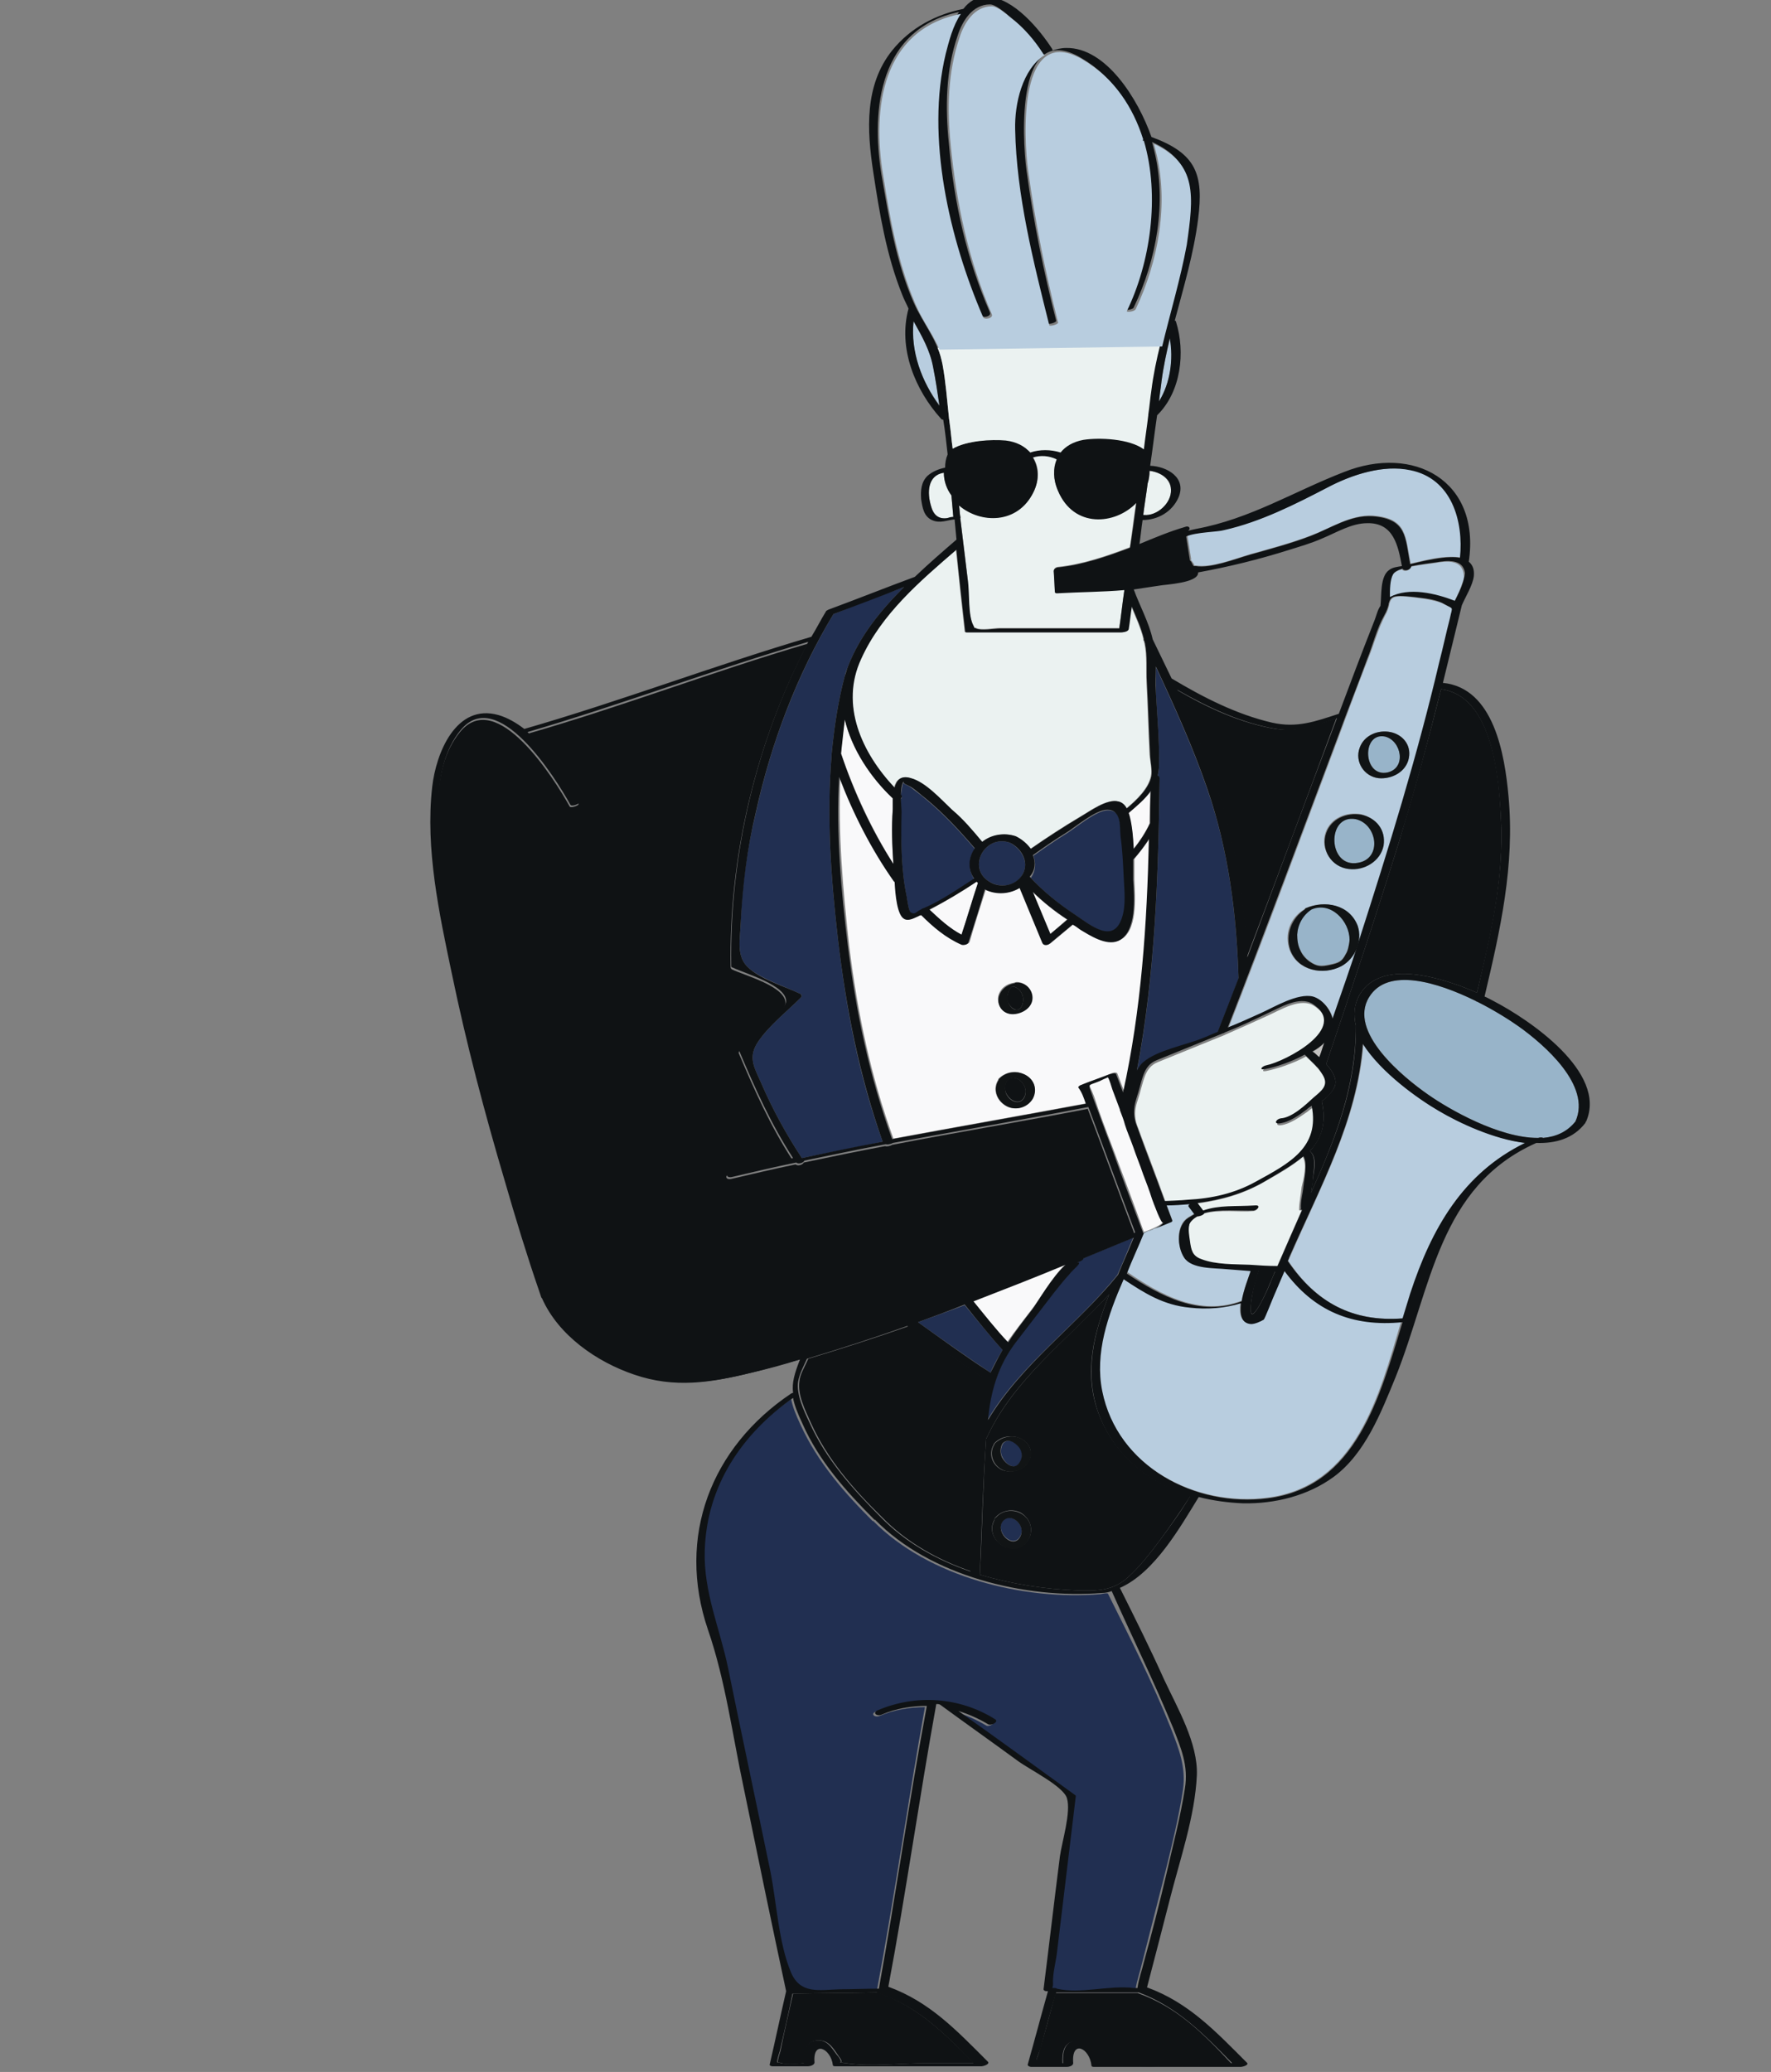 <?xml version="1.0" encoding="utf-8"?>
<!-- Generator: Adobe Illustrator 22.1.0, SVG Export Plug-In . SVG Version: 6.00 Build 0)  -->
<svg version="1.1" id="Layer_35" xmlns="http://www.w3.org/2000/svg" xmlns:xlink="http://www.w3.org/1999/xlink" x="0px" y="0px"
	 viewBox="0 0 280.7 328.3" style="enable-background:new 0 0 280.7 328.3;" xml:space="preserve">
<rect x="0" y="0" width="280.7" height="328.3" fill="#808080" stroke="none"/>
<style type="text/css">
	.st0{fill:#212F51;}
	.st1{fill:#F9F9FA;}
	.st2{fill:#0F1214;}
	.st3{fill:#EBF2F1;}
	.st4{fill:#98B4C9;}
	.st5{fill:#C2C1C0;}
	.st6{fill:#B8CDDF;}
	.st7{fill:#111415;}
</style>
<g>
	<path class="st0" d="M181.2,168.4c2.3-1.9,6.7-2.7,9.4-3.8c0.8-0.3,1.6-0.7,2.4-1c1.1-2.8,2.2-5.7,3.3-8.5c0,0,0-0.1,0-0.1
		c-0.3-10.1-1.6-20.3-4.9-29.8c-2.3-6.7-5.2-13.1-8.2-19.5c0,1.4,0,2.7,0,4c0.2,3.9,0.6,7.8,0.5,11.7c0,0.6-0.1,1.1-0.2,1.6
		c0.2,0,0.3,0.2,0.3,0.4c-0.2,15.3-0.7,31.2-3.6,46.3C180.5,169.1,180.8,168.7,181.2,168.4z"/>
	<path class="st1" d="M178.8,128.9c0.6,1.5,0.8,3.7,0.8,5.7c1-1.3,1.9-2.6,2.6-4.1c0,0,0,0,0,0c0-1.7,0.1-3.3,0.1-5
		C181.5,126.6,180.2,127.7,178.8,128.9z"/>
	<path class="st2" d="M197.6,151.7c4.8-12.6,9.5-25.2,14.2-37.9c-3.4,1.1-5.9,2.2-9.6,1.7c-5.6-0.9-10.9-3.4-15.7-6.2
		c2.3,5,4.5,10.2,6.3,15.4C195.8,133.4,197.2,142.5,197.6,151.7z"/>
	<path class="st0" d="M170.6,145.1c2.4,1.6,5.9,4.6,7.3,0.5c0.7-2,0.5-4.5,0.3-6.6c-0.1-2.1-0.2-4.3-0.5-6.4
		c-0.1-1.1-0.1-2.5-0.5-3.3c0,0,0,0,0,0c-0.3-0.6-0.8-0.9-1.6-0.9c-1.9,0-5.1,2.8-6.6,3.7c-1.8,1.1-3.5,2.3-5.2,3.5
		c0.4,1.1,0.4,2.3-0.4,3.5C165.5,141.4,167.9,143.3,170.6,145.1z"/>
	<path class="st1" d="M166.4,148c0.9-0.7,1.8-1.5,2.7-2.3c-2-1.3-3.8-2.8-5.5-4.4C164.6,143.5,165.5,145.8,166.4,148z"/>
	<path class="st0" d="M156.8,139.7c1.8,1.1,4.3,0.7,5.3-1.2c1.1-1.9-0.3-4.1-2.1-5C156.1,132.2,153.2,137.5,156.8,139.7z"/>
	<path class="st3" d="M208.1,175.5c-0.3,0.2-0.6,0.4-0.8,0.6c-1.3,0.9-2.8,2-4.3,2.2c-1,0.1-0.5-0.7,0.2-0.8
		c1.7-0.2,3.9-2.3,5.2-3.3c1.3-1.1,2.3-1.9,1.5-3.5c-0.3-0.5-0.6-0.9-1-1.4c0,0-0.1-0.1-0.1-0.1c-0.5-0.6-1.2-1.2-1.8-1.8
		c-2.2,1.2-4.8,2-6.3,2.3c-1,0.2-0.3-0.5,0.2-0.6c3-0.6,13.2-5.9,7.4-9.7c-2.1-1.4-5.3,0.6-7.3,1.5c-2.2,1-4.4,2-6.7,3
		c-0.1,0-0.1,0.1-0.2,0.1c-3.5,1.4-7.1,2.9-10.6,4.3c-2.2,0.9-2.2,3.1-3.2,6.1c-0.5,1.5-0.5,2.6-0.1,3.8c1.5,4.1,3.1,8.2,4.6,12.4
		c-0.1,0,2.9-0.1,3.6-0.2c3.9-0.3,7.5-1,10.9-2.9C204.4,184.3,209.2,181.8,208.1,175.5z"/>
	<path class="st4" d="M207.9,144c-1.4,0.9-2.2,2.4-2.3,4c0,0.9,0.1,1.8,0.5,2.5c0.3,0.7,0.9,1.4,1.5,1.8c1.1,0.8,1.8,0.8,3.2,0.5
		c1.4-0.3,1.9-0.5,2.5-1.7c0.2-0.3,0.3-0.7,0.4-1c0.1-0.4,0.2-0.9,0.2-1.4C213.9,146,210.9,142.8,207.9,144z"/>
	<path class="st4" d="M214.9,129.8c-4.7-0.9-4.5,7.8,0.4,6.9C219.1,136,218.3,130.6,214.9,129.8z"/>
	<path class="st1" d="M176.3,181.7c1.7,4.5,3.4,9,5,13.5c0,0,0,0,0,0c0,0,0,0,0,0c1.5-0.5,2.9-1.2,3.2-1.7c-0.2,0.5-1.5-3.2-1.8-3.7
		c-0.5-1.3-1-2.6-1.4-3.9c-0.5-1.5-1.1-2.9-1.6-4.4c-0.5-1.4-1-2.4-1.3-3.5c-0.3-0.8-0.6-1.5-0.8-2.3c0,0,0,0,0-0.1
		c-0.4-1.1-0.8-2.1-1.2-3.2c-0.2-0.5-0.4-1.4-0.7-1.9c-0.5,0.2-1.2,0.5-1.3,0.6c-2.3,0.9-1.9,0.2-1,2.6
		C174.3,176.5,175.3,179.1,176.3,181.7z"/>
	<path class="st5" d="M209.1,167.6c0.3-0.8,0.5-1.6,0.8-2.3c-0.5,0.5-1.2,1-1.9,1.4C208.4,166.9,208.8,167.2,209.1,167.6z"/>
	<path class="st2" d="M201.3,203.3c0.3-0.6,0.5-1.2,0.8-1.9c-0.9,0-1.7-0.1-2.6-0.1c0,0,0,0,0,0c0,0,0,0,0,0c-0.6,1.6-1,3.4-1.2,5
		C197.7,211.3,200.7,204.9,201.3,203.3z"/>
	<path class="st1" d="M141.5,126.5c-3.5-3.3-6.5-7.8-7.6-12.5c-0.3,1.8-0.5,3.6-0.6,5.4c2.1,6.1,4.9,12.1,8.3,17.5
		c-0.2-2.9-0.3-5.8-0.1-8.7C141.5,127.7,141.5,127.1,141.5,126.5z"/>
	<path class="st0" d="M145.5,209.5c3.8,2.7,7.6,5.4,11.5,8c0.5-1.3,1.2-2.4,1.9-3.6c0,0,0,0,0,0c-2.1-2.3-4-4.7-6-7.1
		C150.5,207.7,148,208.6,145.5,209.5z"/>
	<path class="st1" d="M163.5,207.5c1-1.2,3.2-5.1,5.3-7.1c-4.8,1.9-9.7,3.9-14.6,5.8c1.8,2.2,3.6,4.4,5.4,6.5
		C160.8,211,162.1,209.3,163.5,207.5z"/>
	<path class="st2" d="M128.1,215.3c-0.5,1.2-1.3,2.4-1.4,3.6c-0.3,2.1,0.9,4.5,1.8,6.5c2.6,5.8,6.8,10.6,11.3,15c0,0,0,0,0,0
		c3.9,4,8.9,6.8,14.2,8.6c0.4-8.1,0.3-16.5,1.3-24.5c0.3-2.1,0.7-4,1.4-5.7c-4.2-2.7-8.4-5.8-12.6-8.7
		C138.7,212,133.4,213.7,128.1,215.3z"/>
	<path class="st1" d="M152.4,148.1c0.9-2.7,1.7-5.5,2.6-8.2c-0.1-0.1-0.1-0.1-0.2-0.2c-2.4,1.6-4.9,3.1-7.5,4.5
		C148.9,145.7,150.5,147.1,152.4,148.1z"/>
	<path class="st3" d="M206.5,183.3c-1.6,1.4-3.7,2.6-6,3.9c-3.4,2-7,3-10.8,3.5c0.3,0.4,0.6,0.8,0.9,1.2c2.6-0.9,5.1-0.6,8.2-0.8
		c1-0.1,0.5,0.8-0.2,0.8c-2.1,0.2-5.4-0.3-7.8,0.4c-0.1,0.2-0.7,0.5-1.1,0.5c-0.5,0.3-0.9,0.6-1.2,1.1c0,0,0,0,0,0
		c0,0,0,0.1-0.1,0.3c-0.2,0.7,0,1.7,0.1,2.5c0.2,1.5,0.4,2.4,1.8,2.9c2.3,0.9,5.3,0.7,7.7,0.9c1.5,0.1,3,0.2,4.4,0.2
		c1.3-3,2.6-5.9,3.9-8.9c-0.2,0-0.4,0-0.4-0.1c0-1.2,0.3-2.4,0.4-3.6C206.6,186.9,207.2,184.5,206.5,183.3z"/>
	<path class="st2" d="M221.8,133.2c-3.7,11.9-7.6,23.6-11.6,35.4c1,1.1,1.7,2.3,1.4,3.4c-0.3,0.9-1.2,1.8-2.1,2.5
		c0.8,3.5-0.1,5.9-1.9,7.9c1.2,0.9,0.7,3,0.5,4.3c-0.1,0.7-0.2,1.5-0.3,2.3c3.9-8.7,7.1-16.8,7.1-26.5c-0.4-1.6-0.3-3.3,0.6-4.9
		c3.4-5.7,12.9-2.8,18.6-0.3c2.2-9.2,4.3-18,3.8-27.6c-0.3-6.5-1.3-19.4-9.5-20.5C226.4,117.3,224.2,125.2,221.8,133.2z"/>
	<path class="st0" d="M177.1,202c0.9-2,1.7-4,2.5-5.9c-2.7,1.1-5.3,2.2-8,3.3c0.1,0.2-0.6,0.6-1,0.6c1,0-0.5,1-1.2,1.9
		c-0.8,1-1.7,2-2.5,3c-2,2.6-4.1,5.1-6,7.8c-2.7,3.7-4,7.8-4.4,12.3C161.8,216.1,170.7,210,177.1,202z"/>
	<path class="st4" d="M219.5,116.7c-3.7-0.7-3.5,6.4,0.4,5.7C223,121.7,222.1,117.3,219.5,116.7z"/>
	<path class="st1" d="M171.6,171.8c1.5-0.6,3-1.1,4.5-1.7c0.1-0.1,0.9-0.3,1,0c0.4,1,0.7,1.9,1.1,2.9c2.8-13.1,3.7-26.8,4.1-40.2
		c-0.8,1.1-1.6,2.2-2.5,3.3c0,1.3,0,2.5,0,3.2c0.1,2.8,0.6,8.4-2.4,9.7c-1.9,0.8-4.4-0.9-6-1.8c-0.4-0.2-0.8-0.5-1.2-0.8
		c-1.2,1-2.4,2-3.6,3c-0.3,0.3-1,0.3-1.2-0.1c-1.2-2.9-2.4-5.8-3.6-8.7c-1.6,1-3.7,1.1-5.4,0.3c0,0-0.1,0-0.1-0.1
		c-0.9,2.8-1.8,5.6-2.6,8.4c-0.1,0.4-0.8,0.5-1.1,0.4c-2.4-1.1-4.5-2.8-6.4-4.7c-0.2,0.1-0.3,0.2-0.5,0.2c-0.7,0.3-1.5,0.8-2.2,0.4
		c-1.1-0.6-1.4-3.8-1.5-5.8c0,0-0.1,0-0.1-0.1c-3.5-5.1-6.4-10.8-8.7-16.6c-0.4,9,0.4,18,1.4,26.9c1.3,10.5,3.4,20.6,7,30.5
		c10.2-1.9,20.5-3.7,30.7-5.6c-0.3-0.9-0.7-1.8-1-2.7C171.1,172,171.5,171.9,171.6,171.8z M158.2,157.9c0.3-1.3,1.3-2,2.5-2.2
		c0.1,0,0.3-0.1,0.4-0.1c0,0,0,0,0,0c0.1,0,0.2,0,0.2,0c1.4,0.1,2.5,1.5,2.2,2.9c-0.3,1.3-1.8,2.2-3.1,2.1
		C159,160.7,158,159.4,158.2,157.9z M163.6,174.1c-0.9,1.5-3,2-4.4,1c-1.3-0.9-1.9-2.6-1-4c0,0,0,0,0,0c0,0,0,0,0-0.1
		c1-1.1,2.7-1.5,4-0.8C163.9,170.9,164.5,172.6,163.6,174.1z"/>
	<path class="st0" d="M143.7,142.1c0.1,0.5,0.3,2.3,0.7,2.6c0.7,0.4,0.8-0.2,1.6-0.5c0,0,0,0,0,0c0.1-0.1,0.2-0.1,0.4-0.2
		c2.8-1.2,5.4-3.1,8-4.7c-0.9-1.4-1-3.2,0.1-4.8c-2.5-2.9-4.9-5.5-7.8-7.9c-0.7-0.6-1.5-1.2-2.3-1.8c-0.7-0.5-1.4-0.6-1.2-0.9
		c-0.2,0.5-0.3,1.3-0.4,2.1c0.2,0.2,0.2,0.4,0,0.6c0,0.9,0,1.7,0,2.1C142.8,133.1,142.8,137.7,143.7,142.1z"/>
	<path class="st2" d="M159.6,171.2c-0.5,0.8-0.4,1.7,0.1,2.4c0.7,1,2.1,1.5,2.7,0.1C163.2,172.1,161,169.8,159.6,171.2z"/>
	<path class="st2" d="M161.2,160c0.9-0.1,1.1-1.5,0.9-2.2c-0.2-0.7-0.8-1.4-1.6-1.5c-0.6,0.1-0.9,1.5-0.9,2
		C159.7,159,160.4,160,161.2,160z"/>
	<path class="st6" d="M196.8,206.1c0.3-1.8,1.1-3.7,1.4-4.7c0,0,0,0,0,0c0,0,0,0,0-0.1c-1.3-0.1-2.5-0.2-3.8-0.3
		c-1.9-0.2-5.5,0-6.7-1.8c-1.2-1.8-1.3-5.1,0.6-6.3c0.3-0.2,0.7-0.4,1-0.6c-0.3-0.4-0.6-0.8-0.9-1.2c-0.1-0.1,0-0.3,0.2-0.4
		c-1.2,0.1-2.4,0.2-3.7,0.2c0.3,0.8,0.6,1.6,0.9,2.4c0,0.1-0.2,0.3-0.3,0.3c-1.4,0.6-2.8,1.2-4.2,1.7c-0.8,2-1.8,4.1-2.7,6.2
		c0,0,0,0,0,0C184,205.2,190.1,208.6,196.8,206.1z"/>
	<path class="st2" d="M180.3,315.8c-4.3,0-8.7,0-13,0c-0.8,3-1.6,6-2.5,9c-0.1,0.5-0.6,1.5-0.6,2c0.1,0,0.1,0,0.2,0.1
		c0.9,0.4,2.6,0.2,4,0.1c-0.1-1.8,0.2-3.6,2.3-3.6c1.8,0,2.3,1.6,3.2,2.6c0.6,0.6,0.3,0.8,0.2,0.9c0.1,0,0.4,0,0.9,0.1
		c6.5,0.9,13.6,0.1,20.2,0C190.8,322.3,186.6,318,180.3,315.8C180.3,315.8,180.3,315.8,180.3,315.8z"/>
	<path class="st0" d="M158.9,241c-1.2,1.9,1.9,4.6,2.9,2.2C162.5,241.6,160.2,239.5,158.9,241z"/>
	<path class="st0" d="M174.4,252.6c-12.2,1-27.2-2.7-36-11.6c0,0,0,0-0.1,0c-4.5-4.5-8.7-9.3-11.4-15.2c-0.8-1.7-1.3-3-1.5-4.1
		c-8.2,5.7-13.8,13.9-14,24.2c-0.2,6.6,2.4,12.3,3.7,18.6c2.2,10.7,4.5,21.4,6.7,32.2c1,5,1.3,11.4,3.3,16.1
		c1.5,3.5,4.4,2.7,7.7,2.6c2.1,0,4.2-0.1,6.2-0.1c2.8-14.9,4.9-29.9,7.6-44.8c-2.4,0-4.9,0.4-7.2,1.4c-0.7,0.3-1.5-0.3-0.6-0.7
		c6.1-2.6,12.9-2.1,18.6,1.4c0.6,0.4-0.7,1.1-1.1,0.8c-1.5-0.9-3.1-1.6-4.7-2.1c6.2,4.5,12.4,9,18.6,13.4c0,0,0.1,0.1,0,0.2
		c-1,8.3-2,16.6-3,24.9c-0.2,1.5-0.7,3.3-0.6,4.8c0,0.3,0,0.5-0.1,0.6c0.1,0,0.2,0,0.3,0c0.2,0,0.3,0,0.4,0.1
		c3.7,1,8.4-0.6,12.2-0.1c0.2,0,0.4,0,0.6,0c0,0,0-0.1,0-0.1c0.2-1.3,0.7-2.7,1-4c1.2-4.7,2.4-9.4,3.6-14.1
		c1.1-4.4,2.2-8.9,2.9-13.4c0.5-3.5-0.6-6.4-1.9-9.7c-2.9-7.3-6.5-14.4-10-21.4C175.4,252.4,174.9,252.5,174.4,252.6z"/>
	<path class="st2" d="M139.1,315.7c-4.5,0.1-8.9,0.1-13.4,0.2c-0.7,3-1.4,6.1-2,9.1c-0.1,0.3-0.5,1.5-0.4,1.8c0,0,0,0,0,0
		c0.1,0,0.3,0,0.6,0.1c1,0.3,2.4,0.1,3.6,0c-0.1-1.8,0.2-3.6,2.3-3.6c1.7,0,2.4,1.5,3.2,2.6c0.6,0.7,0.3,0.9,0.2,0.9
		c0.1,0,0.3,0,0.9,0.1c4,0.6,8.7,0,12.8,0c2.5,0,5,0,7.5,0C149.7,322.2,145.5,317.9,139.1,315.7
		C139.1,315.7,139.1,315.7,139.1,315.7z"/>
	<path class="st2" d="M127.8,214.8c5.3-1.6,10.5-3.4,15.8-5.2c0-0.4,0.9-0.8,1.3-0.5c0,0,0,0,0,0c2.5-0.9,5.1-1.9,7.6-2.8
		c-0.1-0.3,0.9-0.7,1.3-0.5c2.2-0.8,4.4-1.7,6.6-2.6c5.5-2.1,11-4.3,16.5-6.6c0.5-0.2,1.6-0.5,2.8-0.9c0-0.1,0-0.1,0.1-0.2
		c-2.5-6.6-4.9-13.2-7.4-19.8c-10.3,2-20.7,3.7-31,5.7c-0.3,0.2-0.9,0.3-1.1,0.2c-4.3,0.8-8.6,1.7-12.9,2.6c-0.2,0.4-1,0.6-1.3,0.3
		c-3.4,0.7-6.8,1.5-10.2,2.3c-0.9,0.2-1.1-0.6-0.2-0.8c3.3-0.8,6.6-1.5,9.9-2.2c-3.5-5.4-6-11-8.5-16.9c-0.1-0.1,0.1-0.3,0.1-0.4
		c1.2-1.3,7.2-5.9,7.3-7.5c0.1-2.7-6.4-4.4-8.5-5.4c-0.1-0.1-0.2-0.2-0.2-0.3c-0.3-17.6,4-35.6,12.2-51.3c-15,4.4-29.5,10-44.5,14.3
		c3.5,3,6.3,7.6,8.2,11.1c0.1,0.2-1.2,0.7-1.4,0.4c-2.5-4.5-11.6-18.9-17.4-11.8c-4.9,6-3.5,15.7-2.7,22.8
		c1.2,9.9,3.4,19.7,5.8,29.4c3.1,12.3,6.6,24.6,10.7,36.7c2.1,5.6,7.5,9.9,12.9,12.2c7.1,3,13.1,2,20.3,0.2c2.3-0.6,4.6-1.3,6.9-1.9
		C127.1,214.9,127.5,214.8,127.8,214.8z"/>
	<path class="st0" d="M117.4,146.3c-0.1,2.6-0.8,5.4,1.4,7.2c2.1,1.7,5.6,2.8,8.1,4c0.2,0.1,0.2,0.4,0,0.6c-2.1,2.1-5,4.4-6.7,6.9
		c-1.7,2.5-0.7,4,0.4,6.5c1.8,4.2,4,8.2,6.5,12c4.3-0.9,8.6-1.7,12.8-2.6c-3.8-10.5-5.8-21.1-7.1-32.2c-1.1-9.5-1.8-19.3-1-28.9
		c0,0,0,0,0,0c0-0.1,0-0.1,0-0.2c0.4-4.2,1-8.4,2.1-12.5c0,0,0,0,0,0c0.1-0.5,0.3-1,0.5-1.5c1.9-4.9,5.2-8.9,8.9-12.6
		c-3.7,1.4-7.5,2.8-11.2,4.3c-5.8,9.7-9.9,20.5-12.3,31.5C118.4,134.5,117.6,140.4,117.4,146.3z"/>
	<path class="st4" d="M240.8,162.7c-1.4-1-3.9-2.6-6.7-4c-0.1,0-0.2-0.1-0.2-0.1c-6.1-3-13.9-5.4-16.9-0.6
		c-3.4,5.5,5.5,12.7,9.3,15.4c3.4,2.4,11.4,6.9,17.4,6.9c0,0,0,0,0.1,0c0.3-0.1,0.6-0.1,0.8,0c2.1-0.2,3.9-0.9,5.1-2.6
		C252.3,172,244.7,165.5,240.8,162.7z"/>
	<path class="st3" d="M141.7,124.8c0.3-1.2,1-1.9,2.6-1.5c2.3,0.7,4.8,3.5,6.5,5c1.7,1.6,3.2,3.4,4.8,5.1c1.5-1.1,3.6-1.5,5.3-0.9
		c1,0.4,1.8,1.1,2.4,2c2.6-1.8,5.2-3.5,7.9-5.1c1.4-0.8,4.2-2.9,6-2.4c0.5,0.1,1,0.6,1.3,1.1c1.7-1.4,3.5-3.2,3.9-5.1
		c0.2-1-0.1-2.4-0.2-3.4c-0.2-3.8-0.3-7.7-0.5-11.5c-0.1-2,0.1-4.2-0.3-6.1c0-0.1-0.1-0.3-0.1-0.4c0-0.1-0.1-0.1-0.1-0.2
		c0-0.1,0-0.1,0-0.2c-0.4-1.7-1.2-3.4-1.9-5.1c-0.2,1.2-0.3,2.4-0.5,3.6c-0.1,0.4-0.9,0.5-1.2,0.5c-8.1,0-16.3,0-24.4,0
		c0,0-0.2,0-0.3-0.1c-0.5-4.3-0.9-8.6-1.4-13c-5.8,5-11.9,10.2-15.1,17.3C133.1,111.7,136.5,119.3,141.7,124.8z"/>
	<path class="st2" d="M174.1,223.9c-2.4-6.5-0.7-12.7,1.7-18.8c-6.8,7.3-15.2,13.6-19.4,22.7c0,0,0,0.1-0.1,0.1
		c-0.5,7.2-0.6,14.4-1,21.6c5,1.5,10.3,2.3,15.4,2.5c3.1,0.1,5.7,0.1,8.1-2.1c1.9-1.7,3.5-3.8,5-5.8c1.7-2.3,3.3-4.6,4.9-7.1
		C182.2,235,176.6,230.6,174.1,223.9z M163,243.9c-2,3.4-7.2,0.2-5.4-3.1c0-0.1,0.1-0.2,0.1-0.3c0.1-0.1,0.1-0.1,0.2-0.2
		c1-1,2.6-1.3,3.9-0.6C163.3,240.6,163.9,242.4,163,243.9z M163,231.6c-0.8,1.4-2.8,1.9-4.2,1.3c-1.5-0.7-2.2-2.5-1.3-4c0,0,0,0,0,0
		c0,0,0,0,0-0.1c0.9-1.1,2.6-1.5,3.9-1C163.1,228.3,163.9,230.1,163,231.6z"/>
	<path class="st6" d="M203.5,201.3c-0.6,1.4-1.2,2.8-1.8,4.2c-0.1,0.3-1.3,3.4-1.5,3.5c-0.5,0.4-1.4,0.8-2,0.7
		c-1.6-0.1-1.8-1.6-1.6-3.3c-2.6,0.8-5.5,1-8.1,0.7c-4.2-0.4-7.2-2.3-10.5-4.5c-2.5,5.7-4.6,11.6-3.4,17.7c2.4,12,14.8,18.5,26.3,17
		c14-1.8,17.7-16.1,21.2-28C214.3,210.2,208.2,207.6,203.5,201.3z"/>
	<path class="st0" d="M159,228.7c-0.4,0.7-0.5,1.5-0.1,2.2c0.5,1.1,2,2.2,2.8,0.8c0.5-0.9,0.4-2-0.4-2.8
		C160.6,228.3,159.7,228,159,228.7z"/>
	<path class="st6" d="M216.1,165.4c-0.9,12.1-6.8,22.6-11.7,33.9c-0.1,0.2-0.2,0.4-0.2,0.5c4.4,6.6,10.2,9.7,18.2,9.1
		c0.4-1.3,0.8-2.7,1.2-3.9c3.4-10.5,8.4-19.2,18.2-23.9c-5-0.6-10.5-3.3-13.7-5.1C225.1,174.2,219,170,216.1,165.4z"/>
	<path class="st6" d="M229,95.8c-0.8-0.5-2.2-0.7-3.1-0.9c-5-0.7-5.3-0.5-5.7,0.8c0,0,0,0,0,0c0,0,0,0,0,0.1
		c-0.1,0.5-0.3,1.1-0.7,1.8c-1.1,2.1-1.8,4.7-2.7,6.9c-1.6,4.1-3.1,8.1-4.6,12.2c-5.8,15.4-11.5,30.9-17.5,46.2
		c1.8-0.8,3.5-1.5,5.3-2.3c2-0.9,5.8-3.2,8.2-2.6c1.4,0.4,2.7,1.9,3.1,3.5c1.4-4.1,2.8-8.3,4.2-12.4c4.7-14.6,9.1-29.1,12.7-44
		c0.6-2.3,1.1-4.7,1.7-7C230.2,96,230.5,96.6,229,95.8z M212.5,153.1c-2.9,1.5-6.9,0.7-8.1-2.6c-0.9-2.5,0.1-5.1,2.3-6.4
		c0,0,0,0,0.1-0.1c0,0,0,0,0,0c0,0,0,0,0,0c0,0,0.1,0,0.1-0.1c3-1.3,6.9-0.6,8.1,2.8C215.9,149.2,214.8,151.9,212.5,153.1z
		 M219.2,133.9c-0.5,2.5-3.1,4-5.5,3.7c-2.7-0.3-4.5-3.1-3.6-5.7c0.8-2.3,3.3-3.3,5.6-2.9C218.1,129.6,219.7,131.5,219.2,133.9z
		 M223.3,120.1c-0.4,2.1-2.7,3.4-4.8,3.2c-2.3-0.2-3.8-2.6-3-4.8c0.7-2,2.9-2.9,4.9-2.5C222.3,116.4,223.7,118,223.3,120.1z"/>
	<path class="st3" d="M149.6,74.9c-2.6,0.4-2.7,3.1-2,5.4c0.4,1.2,1.1,2,2.5,1.8c0.3,0,0.7-0.1,1-0.2c-0.1-1.1-0.2-2.2-0.3-3.4
		C150,77.5,149.6,76.2,149.6,74.9z"/>
	<path class="st6" d="M227.5,89.2c-0.7,0.1-2.4,0.3-3.9,0.6c0,0.6-1.1,0.9-1.4,0.4c-0.7,0.2-1.2,0.5-1.5,0.9
		c-0.5,0.8-0.5,2.3-0.5,3.6c3-1.6,7.2-0.6,10.3,0.6c0.5-1,1-2,1.3-3c0.2-0.5,0.3-0.8,0.2-1.3C231.7,88.6,229.2,88.9,227.5,89.2z"/>
	<path class="st6" d="M188.9,88.9c0.2,0.3,0.4,0.5,0.4,0.7c0.1,0,0.2,0,0.3,0c2.4,0.4,6.2-1.1,8.6-1.8c3.2-0.9,6.6-1.8,9.7-3
		c3.2-1.2,6.2-3.3,9.7-3.1c5.5,0.4,5.1,3.3,6,7.6c1.6-0.4,3.3-0.8,5-1c0.9-0.1,1.9-0.1,2.9,0c0.7-5.8-1.3-12.6-7.9-13.9
		c-4.3-0.8-9.2,0.8-13,2.7c-5.2,2.7-10.7,5.5-16.5,6.8c-1,0.2-4.4,0.3-5.9,0.9l0.6,3.8C188.7,88.8,188.8,88.8,188.9,88.9z"/>
	<path class="st6" d="M184.1,60.4c-0.1,1.1-0.3,2.2-0.4,3.2c1.8-2.9,2.3-6.7,1.8-10.1C184.9,55.8,184.4,58.1,184.1,60.4z"/>
	<path class="st3" d="M167.8,89.8c3.8-0.4,7.6-1.7,11.3-3.1c0.3-2.4,0.6-4.8,1-7.1c-3.4,3.5-9.9,4-12.4-1.9c-0.8-1.8-0.8-3.6-0.2-5
		c-1.2-0.6-2.5-0.7-3.8-0.3c1,1.5,1.1,3.5,0.1,5.5c-2.5,5.1-8.4,5.1-11.8,2.1c0.1,0.6,0.1,1.2,0.2,1.8c0.1,0,0.1,0.1,0,0.2
		c0.4,3.3,0.8,6.6,1.2,9.9c0.2,1.9-0.1,5.5,0.9,7.2c0.1,0.2,0.1,0.3,0.1,0.3c0.1,0,0.1,0.1,0.3,0.1c0.8,0.4,2.9,0,3.8,0
		c6.3,0,12.6,0,18.9,0c0.3-2,0.5-4,0.8-6c0,0,0,0,0,0c0,0,0-0.1,0-0.1c-3.5,0.3-6.9,0.3-10.4,0.5c-0.1,0-0.6,0-0.6-0.2
		c0-1.1-0.1-2.2-0.1-3.3C167,90,167.5,89.8,167.8,89.8z"/>
	<path class="st6" d="M144.8,50.9c-0.6,4.7,1.3,9.6,4.1,13.3c-0.3-2-0.6-4.1-1-6.1C147.5,55.6,146.1,53.3,144.8,50.9z"/>
	<path class="st3" d="M181.9,76.6c-0.2,1.7-0.5,3.4-0.7,5c0,0,0.1,0,0.1,0c2.1,0.2,4.4-1.9,4.3-4c-0.1-1.8-1.8-2.8-3.4-3
		C182.2,75.3,182.1,75.9,181.9,76.6z"/>
	<path class="st7" d="M160.5,160.7c1.3,0,2.8-0.8,3.1-2.1c0.3-1.4-0.7-2.8-2.2-2.9c-0.1,0-0.1,0-0.2,0c0,0,0,0,0,0
		c-0.1,0-0.3,0-0.4,0.1c-1.2,0.2-2.2,1-2.5,2.2C158,159.4,159,160.7,160.5,160.7z M160.5,156.3c0.8,0.1,1.4,0.8,1.6,1.5
		c0.2,0.7,0,2.1-0.9,2.2c-0.8,0.1-1.5-1-1.5-1.7C159.6,157.8,159.9,156.5,160.5,156.3z"/>
	<path class="st7" d="M162.3,170.2c-1.4-0.6-3-0.3-4,0.8c0,0,0,0,0,0.1c0,0,0,0,0,0c-0.9,1.4-0.4,3.1,1,4c1.5,1,3.5,0.5,4.4-1
		C164.5,172.6,163.9,170.9,162.3,170.2z M162.4,173.8c-0.6,1.3-2,0.9-2.7-0.1c-0.5-0.7-0.5-1.7-0.1-2.4
		C161,169.8,163.2,172.1,162.4,173.8z"/>
	<path class="st7" d="M161.5,227.8c-1.3-0.5-3,0-3.9,1c0,0,0,0,0,0.1c0,0,0,0,0,0c-0.9,1.4-0.2,3.3,1.3,4c1.4,0.7,3.4,0.1,4.2-1.3
		C163.9,230.1,163.1,228.3,161.5,227.8z M161.6,231.7c-0.8,1.4-2.3,0.2-2.8-0.8c-0.3-0.7-0.3-1.5,0.1-2.2c0.7-0.7,1.6-0.4,2.3,0.3
		C162,229.7,162.2,230.8,161.6,231.7z"/>
	<path class="st7" d="M161.8,239.8c-1.3-0.7-2.9-0.5-3.9,0.6c-0.1,0-0.1,0.1-0.2,0.2c-0.1,0.1-0.1,0.2-0.1,0.3
		c-1.7,3.3,3.4,6.5,5.4,3.1C163.9,242.4,163.3,240.6,161.8,239.8z M161.8,243.3c-1,2.4-4.1-0.3-2.9-2.2
		C160.2,239.5,162.5,241.6,161.8,243.3z"/>
	<path class="st2" d="M236.7,158.6c-0.4-0.2-0.9-0.5-1.4-0.7c2.5-10.6,4.8-20.7,3.8-31.7c-0.6-6.6-2.3-17.2-10.4-18
		c1-4.1,2-8.2,3-12.3c0,0,0,0,0,0c0.6-1.4,1.7-3.1,1.9-4.6c0.1-1.1-0.2-1.8-0.8-2.3c1.9-12.9-8.8-18.6-19.8-14.2
		c-8,3.1-14.8,7.4-23.4,9c-0.5,0.1-0.9,0.2-1.3,0.3c0.5-0.3,0.2-0.9-0.5-0.6c-2.4,0.7-4.8,1.7-7.2,2.7c0.2-1.3,0.3-2.5,0.5-3.8
		c2.4,0,4.7-1.3,5.7-3.6c1.3-3.1-1.8-4.9-4.5-5c0.4-2.7,0.7-5.3,1.1-8c3.8-3.7,4.5-10,3-14.8c0-0.1-0.1-0.2-0.2-0.2
		c1.4-5.3,3-10.6,3.7-16.1c0.9-7.1-0.3-10.4-7.4-13c-2.1-6-7.2-14.2-13.5-14.1c-0.8,0-1.6,0.2-2.2,0.4c0-0.1,0-0.1,0-0.2
		c-2-3.1-6.1-8.1-10.2-8.3c-1.7-0.1-3,0.7-3.9,1.9c-4.4,0.9-8.4,3-11.3,6.6c-4.4,5.5-4,12.6-3,19.2c1,6.6,2.1,13.3,4.6,19.5
		c0.3,0.8,0.7,1.5,1,2.2c0,0,0,0,0,0c-1.7,6.2,1,12.9,5.2,17.5c0.1,0.1,0.2,0.1,0.3,0.1c0.3,1.8,0.5,3.7,0.7,5.5
		c-0.3,0.7-0.4,1.4-0.4,2.1c-1,0.2-2,0.6-2.8,1.3c-1,1-1.1,2.3-1,3.7c0.2,1.3,0.4,2.7,1.7,3.3c1.3,0.6,2.4,0,3.6-0.1
		c0.1,1.1,0.2,2.1,0.3,3.2c-2.2,1.9-4.4,3.8-6.6,5.9c-4.6,1.7-9.1,3.5-13.7,5.2c-0.2,0.1-0.4,0.2-0.4,0.3c-0.8,1.3-1.5,2.7-2.3,4
		c-15.3,4.5-30.2,10.2-45.5,14.6c-1.3-1-2.7-1.8-4.1-2.2c-6.7-1.9-9.9,6-10.5,11.4c-1.1,9.8,1.1,20,3.1,29.5
		c2.3,11.1,5.2,22.1,8.4,32.9c1.7,5.9,3.5,11.8,5.5,17.6c0,0,0,0,0,0c0,0,0,0,0,0c0.1,0.3,0.2,0.6,0.3,0.9c0,0,0.1,0.1,0.1,0.1
		c2.6,5.9,8.7,10.1,14.6,12.1c6.4,2.2,12.1,1.3,18.6-0.3c2.6-0.6,5.2-1.3,7.7-2.1c-0.9,2.3-1.3,3.7-1.1,5.3c-0.1,0-0.3,0.1-0.3,0.1
		c-12.7,8.5-18.2,22.7-13.2,37.4c2.8,8.1,3.9,16.8,5.7,25.2c2.2,10.7,4.4,21.4,6.7,32.1c-0.9,3.9-1.7,7.7-2.6,11.6
		c-0.1,0.2,0.3,0.3,0.4,0.3c1.9,0,3.8,0,5.7,0c0.3,0,1-0.2,1-0.6c-0.3-3.6,2.6-2.2,2.9,0.4c0,0.2,0.3,0.2,0.4,0.2
		c7.7,0,15.4,0,23.2,0c0.2,0,1.3-0.3,1-0.7c-4.9-4.9-9.2-9.5-15.8-11.9c2.8-14.9,4.9-29.9,7.6-44.8c0.2,0,0.4,0,0.6,0.1
		c4.1,3,8.2,5.9,12.3,8.9c1.9,1.4,7.2,4,7.8,5.9c0.7,2.2-0.8,7-1.1,9.2c-0.9,7-1.7,14-2.6,21.1c0,0.2,0.3,0.3,0.4,0.3
		c0.1,0,0.2,0,0.3,0c-1.1,3.9-2.1,7.7-3.2,11.6c-0.1,0.2,0.3,0.4,0.5,0.4c1.9,0,3.8,0,5.7,0c0.4,0,1-0.2,1-0.6
		c-0.3-3.8,2.6-2.4,2.9,0.4c0,0.2,0.3,0.2,0.5,0.2c7.7,0,15.4,0,23.2,0c0.2,0,1.4-0.3,0.9-0.7c-4.9-4.9-9.2-9.5-15.8-11.9
		c1.2-4.6,2.4-9.2,3.6-13.9c1.6-6.3,4-13.2,4.3-19.7c0.2-5.1-3.1-10.7-5.2-15.2c-2.2-4.9-4.6-9.7-7-14.5c0,0,0,0,0,0
		c5.5-2.4,9.6-9.7,12.5-14.4c2.3,0.6,4.7,0.9,7,1c5.1,0.1,10.3-1.2,14.4-4.2c5-3.7,7.5-10.2,9.8-15.8c5.7-14.2,6.8-30.2,22.3-37.1
		c3.1,0.1,5.9-0.7,7.8-3.2c0,0,0,0,0-0.1c0,0,0,0,0.1-0.1C254.8,169.9,242.3,161.5,236.7,158.6z M237.9,129.7
		c0.5,9.6-1.7,18.4-3.8,27.6c-5.7-2.5-15.2-5.4-18.6,0.3c-0.9,1.6-1,3.2-0.6,4.9c0.1,9.7-3.2,17.8-7.1,26.5c0.1-0.8,0.3-1.5,0.3-2.3
		c0.1-1.3,0.6-3.4-0.5-4.3c1.8-1.9,2.7-4.3,1.9-7.9c1-0.7,1.8-1.6,2.1-2.5c0.3-1.1-0.4-2.3-1.4-3.4c4-11.8,7.9-23.5,11.6-35.4
		c2.5-8,4.6-16,6.6-24C236.6,110.3,237.5,123.2,237.9,129.7z M206.4,191.7c-1.3,2.9-2.6,5.9-3.9,8.9c-1.5,0-3-0.1-4.4-0.2
		c-2.4-0.1-5.4,0-7.7-0.9c-1.4-0.5-1.6-1.4-1.8-2.9c-0.1-0.7-0.3-1.8-0.1-2.5c0-0.2,0.1-0.2,0.1-0.3c0,0,0,0,0,0
		c0.3-0.5,0.7-0.8,1.2-1.1c0.4,0,1-0.2,1.1-0.5c2.4-0.7,5.6-0.3,7.8-0.4c0.7-0.1,1.2-0.9,0.2-0.8c-3.1,0.2-5.6-0.1-8.2,0.8
		c-0.3-0.4-0.6-0.8-0.9-1.2c3.8-0.5,7.4-1.5,10.8-3.5c2.2-1.3,4.3-2.5,6-3.9c0.7,1.2,0.1,3.6,0,4.7c-0.1,1.2-0.5,2.4-0.4,3.6
		C206.1,191.7,206.2,191.7,206.4,191.7z M158.9,213.9C158.9,213.9,158.9,213.9,158.9,213.9c-0.7,1.2-1.3,2.4-1.9,3.6
		c-3.9-2.5-7.7-5.3-11.5-8c2.5-0.9,4.9-1.8,7.4-2.8C154.9,209.2,156.8,211.6,158.9,213.9z M154.3,206.2c4.9-1.9,9.8-3.8,14.6-5.8
		c-2.2,2-4.4,5.9-5.3,7.1c-1.4,1.8-2.7,3.5-3.8,5.2C157.8,210.6,156.1,208.4,154.3,206.2z M156.5,218.8c-0.6,1.7-1.1,3.6-1.4,5.7
		c-1,8.1-0.9,16.4-1.3,24.5c-5.3-1.8-10.3-4.6-14.2-8.6c0,0,0,0,0,0c-4.5-4.5-8.7-9.2-11.3-15c-0.9-1.9-2.1-4.4-1.8-6.5
		c0.2-1.2,0.9-2.5,1.4-3.6c5.3-1.6,10.6-3.3,15.9-5.2C148.1,213,152.3,216,156.5,218.8z M161,212.7c2-2.6,4-5.2,6-7.8
		c0.8-1,1.6-2,2.5-3c0.7-0.9,2.2-1.9,1.2-1.9c0.4,0,1.1-0.4,1-0.6c2.7-1.1,5.3-2.2,8-3.3c-0.8,2-1.7,3.9-2.5,5.9
		c-6.4,7.9-15.3,14.1-20.6,23C157,220.5,158.2,216.4,161,212.7z M181.3,195.4c1.4-0.6,2.8-1.1,4.2-1.7c0.1,0,0.4-0.2,0.3-0.3
		c-0.3-0.8-0.6-1.6-0.9-2.4c1.2,0,2.5-0.1,3.7-0.2c-0.2,0.1-0.3,0.3-0.2,0.4c0.3,0.4,0.6,0.8,0.9,1.2c-0.3,0.2-0.7,0.4-1,0.6
		c-1.8,1.2-1.8,4.5-0.6,6.3c1.2,1.8,4.8,1.6,6.7,1.8c1.3,0.1,2.5,0.2,3.8,0.3c0,0,0,0,0,0.1c0,0,0,0,0,0c-0.3,0.9-1.1,2.9-1.4,4.7
		c-6.6,2.5-12.8-0.8-18.2-4.4c0,0,0,0,0,0C179.5,199.5,180.5,197.4,181.3,195.4z M172.1,174.9c-10.2,1.9-20.5,3.7-30.7,5.6
		c-3.6-10-5.7-20-7-30.5c-1.1-8.9-1.9-17.9-1.4-26.9c2.2,5.8,5.1,11.5,8.7,16.6c0,0,0.1,0,0.1,0.1c0.1,2,0.4,5.2,1.5,5.8
		c0.7,0.4,1.5-0.1,2.2-0.4c0.2-0.1,0.3-0.2,0.5-0.2c1.9,1.9,3.9,3.6,6.4,4.7c0.3,0.1,1,0,1.1-0.4c0.9-2.8,1.8-5.6,2.6-8.4
		c0,0,0.1,0,0.1,0.1c1.7,0.8,3.8,0.7,5.4-0.3c1.2,2.9,2.4,5.8,3.6,8.7c0.2,0.5,0.9,0.4,1.2,0.1c1.2-1,2.4-2,3.6-3
		c0.4,0.2,0.8,0.5,1.2,0.8c1.5,0.9,4.1,2.6,6,1.8c3-1.3,2.6-6.9,2.4-9.7c0-0.7,0-1.8,0-3.2c0.9-1,1.8-2.1,2.5-3.3
		c-0.3,13.5-1.2,27.1-4.1,40.2c-0.4-1-0.7-1.9-1.1-2.9c-0.1-0.3-0.8,0-1,0c-1.5,0.6-3,1.1-4.5,1.7c-0.1,0-0.5,0.2-0.5,0.4
		C171.5,173.1,171.8,174,172.1,174.9z M141.6,136.9c-3.5-5.4-6.3-11.5-8.3-17.5c0.2-1.8,0.4-3.6,0.6-5.4c1.1,4.7,4.1,9.2,7.6,12.5
		c0,0.6,0,1.2,0,1.7C141.3,131.1,141.4,134,141.6,136.9z M142.8,126.5c0.2-0.2,0.2-0.4,0-0.6c0-0.8,0.1-1.6,0.4-2.1
		c-0.1,0.4,0.5,0.5,1.2,0.9c0.8,0.5,1.5,1.2,2.3,1.8c2.9,2.4,5.3,5,7.8,7.9c-1.1,1.6-1.1,3.4-0.1,4.8c-2.5,1.6-5.2,3.5-8,4.7
		c-0.1,0-0.3,0.1-0.4,0.2c0,0,0,0,0,0c-0.8,0.3-0.9,0.9-1.6,0.5c-0.4-0.2-0.6-2.1-0.7-2.6c-0.9-4.3-0.9-9-0.8-13.4
		C142.9,128.2,142.8,127.4,142.8,126.5z M154.8,139.7c0.1,0.1,0.1,0.1,0.2,0.2c-0.9,2.7-1.7,5.5-2.6,8.2c-1.9-1-3.5-2.5-5.1-4
		C149.9,142.8,152.4,141.3,154.8,139.7z M160,133.5c1.8,0.8,3.2,3,2.1,5c-1.1,1.9-3.6,2.3-5.3,1.2
		C153.2,137.5,156.1,132.2,160,133.5z M163.7,135.5c1.7-1.2,3.4-2.4,5.2-3.5c1.5-0.9,4.7-3.7,6.6-3.7c0.9,0,1.3,0.4,1.6,0.9
		c0,0,0,0,0,0c0.5,0.9,0.4,2.2,0.5,3.3c0.3,2.1,0.4,4.3,0.5,6.4c0.1,2.1,0.4,4.6-0.3,6.6c-1.4,4.1-4.9,1.1-7.3-0.5
		c-2.7-1.8-5.1-3.7-7.3-6.1C164.1,137.9,164.2,136.6,163.7,135.5z M169.2,145.7c-0.9,0.8-1.8,1.5-2.7,2.3c-0.9-2.2-1.9-4.5-2.8-6.7
		C165.3,142.9,167.2,144.4,169.2,145.7z M183.5,122.9c0.1-0.5,0.2-1,0.2-1.6c0.1-3.9-0.3-7.9-0.5-11.7c-0.1-1.3,0-2.6,0-4
		c3,6.4,5.9,12.8,8.2,19.5c3.3,9.6,4.6,19.7,4.9,29.8c0,0,0,0.1,0,0.1c-1.1,2.8-2.2,5.7-3.3,8.5c-0.8,0.3-1.6,0.7-2.4,1
		c-2.7,1.1-7.2,1.9-9.4,3.8c-0.4,0.3-0.7,0.8-1,1.3c2.9-15.2,3.4-31,3.6-46.3C183.8,123.1,183.7,123,183.5,122.9z M186.6,109.3
		c4.9,2.8,10.2,5.3,15.7,6.2c3.7,0.6,6.2-0.5,9.6-1.7c-4.8,12.6-9.5,25.3-14.2,37.9c-0.4-9.2-1.8-18.3-4.8-27
		C191.1,119.4,188.9,114.3,186.6,109.3z M182.3,130.4C182.3,130.4,182.3,130.4,182.3,130.4c-0.7,1.5-1.6,2.9-2.6,4.1
		c-0.1-2-0.3-4.2-0.8-5.7c1.4-1.2,2.6-2.2,3.5-3.5C182.3,127.1,182.3,128.7,182.3,130.4z M174.3,171.3c0.2-0.1,0.8-0.4,1.3-0.6
		c0.3,0.5,0.5,1.3,0.7,1.9c0.4,1.1,0.8,2.1,1.2,3.2c0,0,0,0,0,0.1c0.3,0.8,0.6,1.5,0.8,2.3c0.3,1,0.8,2.1,1.3,3.5
		c0.5,1.5,1.1,2.9,1.6,4.4c0.5,1.3,1,2.6,1.4,3.9c0.2,0.5,1.5,4.2,1.8,3.7c-0.3,0.6-1.7,1.2-3.2,1.7c0,0,0,0,0,0c0,0,0,0,0,0
		c-1.7-4.5-3.4-9-5-13.5c-1-2.6-1.9-5.2-2.9-7.8C172.5,171.5,172.1,172.2,174.3,171.3z M198.3,206.4c0.2-1.7,0.7-3.4,1.2-5
		c0,0,0,0,0,0c0,0,0,0,0,0c0.9,0,1.7,0.1,2.6,0.1c-0.3,0.6-0.5,1.2-0.8,1.9C200.7,204.9,197.7,211.3,198.3,206.4z M199.1,187.2
		c-3.4,1.9-7,2.7-10.9,2.9c-0.7,0.1-3.7,0.2-3.6,0.2c-1.5-4.1-3.1-8.2-4.6-12.4c-0.3-1.1-0.4-2.2,0.1-3.8c1-3,1-5.2,3.2-6.1
		c3.5-1.4,7.1-2.9,10.6-4.3c0.1,0,0.1,0,0.2-0.1c2.3-0.9,4.4-1.9,6.7-3c2-0.9,5.2-2.9,7.3-1.5c5.8,3.8-4.4,9.1-7.4,9.7
		c-0.6,0.1-1.3,0.8-0.2,0.6c1.6-0.3,4.1-1.1,6.3-2.3c0.6,0.6,1.2,1.2,1.8,1.8c0,0,0,0.1,0.1,0.1c0.4,0.4,0.7,0.9,1,1.4
		c0.9,1.6-0.2,2.4-1.5,3.5c-1.2,1.1-3.4,3.2-5.2,3.3c-0.7,0.1-1.2,0.9-0.2,0.8c1.6-0.2,3.1-1.3,4.3-2.2c0.2-0.2,0.5-0.4,0.8-0.6
		C209.2,181.8,204.4,184.3,199.1,187.2z M209.9,165.2c-0.3,0.8-0.5,1.6-0.8,2.3c-0.4-0.3-0.7-0.7-1.1-0.9
		C208.8,166.2,209.4,165.7,209.9,165.2z M229.8,98c-0.6,2.3-1.1,4.7-1.7,7c-3.5,14.9-8,29.4-12.7,44c-1.3,4.2-2.8,8.3-4.2,12.4
		c-0.4-1.6-1.7-3.1-3.1-3.5c-2.4-0.6-6.2,1.7-8.2,2.6c-1.8,0.8-3.5,1.6-5.3,2.3c6-15.4,11.7-30.8,17.5-46.2
		c1.5-4.1,3.1-8.1,4.6-12.2c0.9-2.2,1.5-4.8,2.7-6.9c0.4-0.7,0.6-1.3,0.7-1.8c0,0,0,0,0-0.1c0,0,0,0,0,0c0.4-1.2,0.6-1.5,5.7-0.8
		c0.9,0.1,2.3,0.4,3.1,0.9C230.5,96.6,230.2,96,229.8,98z M231.9,92.2c-0.3,1-0.8,2-1.3,3c-3.1-1.2-7.3-2.2-10.3-0.6
		c0-1.2,0-2.7,0.5-3.6c0.2-0.4,0.8-0.7,1.5-0.9c0.3,0.5,1.3,0.2,1.4-0.4c1.5-0.3,3.2-0.5,3.9-0.6c1.7-0.3,4.3-0.6,4.6,1.7
		C232.1,91.5,232,91.7,231.9,92.2z M194,84c5.8-1.3,11.3-4.1,16.5-6.8c3.8-2,8.7-3.6,13-2.7c6.6,1.3,8.5,8.1,7.9,13.9
		c-0.9-0.2-2-0.1-2.9,0c-1.7,0.2-3.3,0.6-5,1c-0.8-4.3-0.5-7.2-6-7.6c-3.5-0.2-6.6,1.9-9.7,3.1c-3.1,1.2-6.5,2.1-9.7,3
		c-2.4,0.7-6.2,2.2-8.6,1.8c-0.1,0-0.2,0-0.3,0c-0.1-0.1-0.2-0.3-0.4-0.7c-0.1-0.1-0.1-0.1-0.2-0.2l-0.6-3.8
		C189.6,84.3,193,84.3,194,84z M183.7,92.8c1-0.2,6.3-0.4,6.2-2.1c4.9-0.9,9.4-2,14.2-3.5c1.9-0.6,3.7-1.1,5.5-1.9
		c2.2-0.9,4.6-2.4,7.1-2.4c4.2-0.1,4.9,3.6,5.5,6.8c-0.7,0.1-1.5,0.2-2,0.6c-1.5,1-1.2,4.1-1.4,5.7c0,0,0,0,0,0
		c-0.5,0.7-0.6,1.5-1.1,2.7c-1.9,4.8-3.7,9.6-5.5,14.4c-3.7,1.2-6.6,2.3-10.6,1.4c-5.6-1.3-10.9-4-15.9-7c-1-2.1-2-4.1-3-6.2
		c-0.6-2.7-2.1-5.4-3-7.9C181.1,93.2,182.4,93,183.7,92.8z M167.2,93.8c0,0.3,0.5,0.2,0.6,0.2c3.5-0.2,7-0.2,10.4-0.5
		c0,0,0,0.1,0,0.1c0,0,0,0,0,0c-0.3,2-0.5,4-0.8,6c-6.3,0-12.6,0-18.9,0c-0.9,0-2.9,0.4-3.8,0c-0.1-0.1-0.2-0.1-0.3-0.1
		c0-0.1,0-0.2-0.1-0.3c-0.9-1.7-0.6-5.3-0.9-7.2c-0.4-3.3-0.8-6.6-1.2-9.9c0.1-0.1,0-0.1,0-0.2c-0.1-0.6-0.1-1.2-0.2-1.8
		c3.4,2.9,9.3,3,11.8-2.1c1-2,0.8-4-0.1-5.5c1.2-0.4,2.6-0.3,3.8,0.3c-0.6,1.4-0.6,3.2,0.2,5c2.5,5.9,9,5.4,12.4,1.9
		c-0.3,2.4-0.6,4.8-1,7.1c-3.7,1.4-7.5,2.7-11.3,3.1c-0.3,0-0.8,0.2-0.8,0.6C167.1,91.5,167.1,92.6,167.2,93.8z M185.6,77.6
		c0.1,2.1-2.2,4.2-4.3,4c0,0-0.1,0-0.1,0c0.2-1.7,0.5-3.4,0.7-5c0.2-0.6,0.3-1.3,0.3-2C183.9,74.8,185.6,75.8,185.6,77.6z
		 M183.7,63.6c0.1-1.1,0.3-2.2,0.4-3.2c0.3-2.3,0.8-4.6,1.3-6.8C186,56.9,185.5,60.7,183.7,63.6z M144.8,50.9
		c1.3,2.3,2.6,4.6,3.1,7.3c0.4,2,0.7,4,1,6.1C146.1,60.5,144.3,55.7,144.8,50.9z M150.1,82.1c-1.4,0.2-2.2-0.6-2.5-1.8
		c-0.7-2.2-0.6-5,2-5.4c0,1.4,0.5,2.6,1.2,3.6c0.1,1.1,0.2,2.2,0.3,3.4C150.7,81.9,150.4,82,150.1,82.1z M151,71.1
		c-0.2-1.4-0.3-2.8-0.5-4.2c0-0.3-0.1-0.6-0.1-0.8c0,0,0,0,0,0c-0.3-2.8-0.5-5.5-1-8.3c-0.6-3.7-3.1-6.5-4.6-9.9
		c-2.8-6.4-3.9-13.4-5.1-20.3c-1.7-10.6-0.2-23.1,12.3-25.7c-1.3,1.9-1.9,4.4-2.4,6.3c-3.2,13.3,0.5,29.4,5.9,41.7
		c0.3,0.6,1.7,0.2,1.4-0.4c-3.7-8.5-5.7-17.4-6.5-26.7c-0.6-5.8-0.5-11.7,1.4-17.2c0.7-2.2,2.3-4.9,5.1-4.9c0.9,0,2.4,1.3,3.1,1.9
		c2.1,1.6,3.7,3.6,5.1,5.7c0,0.1,0.1,0.1,0.2,0.1c-3.6,2.2-4.8,7.8-4.7,11.8c0.3,10.3,2.9,21,5.4,31c0.1,0.3,1.5-0.1,1.4-0.4
		c-2-7.8-3.6-15.7-4.7-23.8c-0.7-5.3-1.7-24,8.7-17.8c4.9,2.9,7.9,7.4,9.5,12.6c-0.1,0.1-0.1,0.1,0,0.2c0,0,0,0,0.1,0
		c2.6,8.8,1,19.4-2.7,27c-0.1,0.2,1.3,0.1,1.4-0.3c3.6-7.5,5.3-16.7,3.2-25c-0.1-0.4-0.2-0.8-0.3-1.2c6.9,3.1,6.3,8.2,4.9,15.7
		c-1.4,7.9-4.3,15.4-5.3,23.3c-0.2,1.3-0.3,2.6-0.5,3.9c0,0.1,0,0.1,0,0.1c-0.2,1.8-0.5,3.6-0.7,5.4c-2.3-1.7-7.1-1.9-9.6-1.5
		c-1.6,0.3-2.8,1-3.6,2c-1.5-0.6-3.2-0.6-4.8,0c-0.9-1-2.3-1.7-3.9-1.9C157.2,69.6,153.2,69.8,151,71.1z M151.6,87.1
		c0.4,4.3,0.9,8.7,1.4,13c0,0.1,0.2,0.1,0.3,0.1c8.1,0,16.3,0,24.4,0c0.3,0,1.1-0.1,1.2-0.5c0.2-1.2,0.3-2.4,0.5-3.6
		c0.7,1.7,1.5,3.4,1.9,5.1c0,0.1,0,0.1,0,0.2c0,0.1,0.1,0.1,0.1,0.2c0,0.1,0.1,0.3,0.1,0.4c0.4,1.9,0.2,4.2,0.3,6.1
		c0.2,3.8,0.3,7.7,0.5,11.5c0,1,0.4,2.4,0.2,3.4c-0.4,1.9-2.2,3.7-3.9,5.1c-0.3-0.6-0.8-1-1.3-1.1c-1.8-0.5-4.6,1.6-6,2.4
		c-2.7,1.6-5.3,3.3-7.9,5.1c-0.6-0.8-1.4-1.5-2.4-2c-1.8-0.6-3.9-0.3-5.3,0.9c-1.5-1.8-3-3.6-4.8-5.1c-1.7-1.6-4.2-4.4-6.5-5
		c-1.6-0.5-2.3,0.3-2.6,1.5c-5.2-5.5-8.7-13.1-5.3-20.4C139.7,97.3,145.8,92.1,151.6,87.1z M132.1,97.3c3.7-1.4,7.5-2.8,11.2-4.3
		c-3.7,3.7-7,7.7-8.9,12.6c-0.2,0.5-0.3,1-0.5,1.5c0,0,0,0,0,0c-1.1,4.1-1.7,8.3-2.1,12.5c0,0.1,0,0.1,0,0.2c0,0,0,0,0,0
		c-0.8,9.6-0.1,19.3,1,28.9c1.3,11.1,3.4,21.7,7.1,32.2c-4.3,0.8-8.6,1.7-12.8,2.6c-2.5-3.8-4.7-7.8-6.5-12c-1.1-2.5-2.1-4-0.4-6.5
		c1.7-2.5,4.6-4.8,6.7-6.9c0.2-0.2,0.2-0.4,0-0.6c-2.5-1.2-6-2.2-8.1-4c-2.2-1.8-1.5-4.6-1.4-7.2c0.3-5.9,1-11.8,2.4-17.6
		C122.2,117.8,126.3,106.9,132.1,97.3z M120,217c-7.2,1.9-13.2,2.9-20.3-0.2c-5.3-2.3-10.8-6.6-12.9-12.2
		c-4-12.1-7.6-24.3-10.7-36.7c-2.4-9.7-4.6-19.5-5.8-29.4c-0.8-7-2.2-16.8,2.7-22.8c5.8-7.1,14.9,7.3,17.4,11.8
		c0.2,0.4,1.6-0.2,1.4-0.4c-1.9-3.5-4.7-8.1-8.2-11.1c15-4.4,29.5-9.9,44.5-14.3c-8.2,15.7-12.5,33.7-12.2,51.3c0,0.1,0,0.3,0.2,0.3
		c2.1,1,8.6,2.8,8.5,5.4c-0.1,1.6-6.1,6.3-7.3,7.5c-0.1,0.1-0.2,0.2-0.1,0.4c2.5,5.9,5,11.5,8.5,16.9c-3.3,0.7-6.6,1.4-9.9,2.2
		c-0.9,0.2-0.7,1,0.2,0.8c3.4-0.8,6.8-1.6,10.2-2.3c0.3,0.3,1.1,0.1,1.3-0.3c4.3-0.9,8.6-1.8,12.9-2.6c0.2,0.1,0.8,0,1.1-0.2
		c10.3-1.9,20.7-3.7,31-5.7c2.5,6.6,4.9,13.2,7.4,19.8c0,0.1,0,0.1-0.1,0.2c-1.2,0.4-2.4,0.7-2.8,0.9c-5.5,2.2-11,4.4-16.5,6.6
		c-2.2,0.9-4.4,1.7-6.6,2.6c-0.4-0.2-1.4,0.2-1.3,0.5c-2.5,1-5.1,1.9-7.6,2.8c0,0,0,0,0,0c-0.4-0.3-1.3,0.1-1.3,0.5
		c-5.2,1.9-10.5,3.7-15.8,5.2c-0.3,0-0.7,0.1-1,0.3C124.6,215.8,122.3,216.4,120,217z M154.3,326.9c-2.5,0-5,0-7.5,0
		c-4.1,0-8.7,0.6-12.8,0c-0.6-0.1-0.9-0.1-0.9-0.1c0.1,0,0.4-0.1-0.2-0.9c-0.9-1-1.5-2.6-3.2-2.6c-2.1,0-2.4,1.8-2.3,3.6
		c-1.2,0.1-2.6,0.2-3.6,0c-0.3-0.1-0.5-0.1-0.6-0.1c0,0,0,0,0,0c-0.1-0.3,0.3-1.5,0.4-1.8c0.7-3,1.4-6.1,2-9.1
		c4.5-0.1,8.9-0.1,13.4-0.2c0,0,0,0,0.1,0.1C145.5,317.9,149.7,322.2,154.3,326.9z M195.3,326.9c-6.6,0.1-13.8,0.9-20.2,0
		c-0.6-0.1-0.8-0.1-0.9-0.1c0.1,0,0.3-0.2-0.2-0.9c-0.9-1.1-1.4-2.6-3.2-2.6c-2.1,0-2.4,1.9-2.3,3.6c-1.3,0.1-3.1,0.3-4-0.1
		c-0.1,0-0.1,0-0.2-0.1c-0.1-0.5,0.4-1.5,0.6-2c0.8-3,1.6-6,2.5-9c4.3,0,8.7,0,13,0c0,0,0,0,0.1,0
		C186.6,318,190.8,322.3,195.3,326.9z M185.9,273.7c1.3,3.3,2.5,6.1,1.9,9.7c-0.7,4.5-1.9,9-2.9,13.4c-1.1,4.7-2.3,9.4-3.6,14.1
		c-0.3,1.3-0.8,2.6-1,4c0,0,0,0.1,0,0.1c-0.2,0-0.4,0-0.6,0c-3.8-0.5-8.5,1-12.2,0.1c-0.1-0.1-0.2-0.1-0.4-0.1c-0.1,0-0.2,0-0.3,0
		c0-0.1,0.1-0.3,0.1-0.6c-0.1-1.5,0.4-3.3,0.6-4.8c1-8.3,2-16.6,3-24.9c0-0.1,0-0.1,0-0.2c-6.2-4.5-12.4-9-18.6-13.4
		c1.6,0.5,3.2,1.2,4.7,2.1c0.5,0.3,1.8-0.4,1.1-0.8c-5.6-3.5-12.5-4-18.6-1.4c-0.9,0.4-0.1,1,0.6,0.7c2.3-1,4.8-1.4,7.2-1.4
		c-2.8,14.9-4.9,29.9-7.6,44.8c-2.1,0-4.2,0.1-6.2,0.1c-3.3,0.1-6.2,0.8-7.7-2.6c-2-4.7-2.3-11.1-3.3-16.1
		c-2.2-10.7-4.5-21.4-6.7-32.2c-1.3-6.3-3.9-12-3.7-18.6c0.3-10.3,5.9-18.5,14-24.2c0.2,1.1,0.7,2.4,1.5,4.1
		c2.6,5.9,6.9,10.7,11.4,15.2c0,0,0,0,0.1,0c8.7,8.9,23.8,12.6,36,11.6c0.5,0,1-0.1,1.5-0.3C179.4,259.3,182.9,266.4,185.9,273.7z
		 M183.8,244.1c-1.5,2-3.1,4.1-5,5.8c-2.4,2.2-5,2.2-8.1,2.1c-5.1-0.2-10.4-1-15.4-2.5c0.3-7.2,0.5-14.4,1-21.6c0,0,0.1-0.1,0.1-0.1
		c4.2-9.2,12.7-15.4,19.4-22.7c-2.4,6.1-4,12.3-1.7,18.8c2.4,6.7,8,11.1,14.5,13.2C187.2,239.5,185.5,241.8,183.8,244.1z M201,237.4
		c-11.5,1.5-23.9-5-26.3-17c-1.2-6,0.9-12,3.4-17.7c3.3,2.2,6.3,4.1,10.5,4.5c2.7,0.3,5.5,0.1,8.1-0.7c-0.2,1.7,0,3.2,1.6,3.3
		c0.6,0,1.5-0.4,2-0.7c0.2-0.2,1.4-3.3,1.5-3.5c0.6-1.4,1.2-2.8,1.8-4.2c4.6,6.3,10.7,8.9,18.7,8.1C218.7,221.3,215,235.6,201,237.4
		z M223.5,205c-0.4,1.3-0.8,2.6-1.2,3.9c-7.9,0.6-13.7-2.5-18.2-9.1c0.1-0.2,0.2-0.4,0.2-0.5c4.9-11.2,10.8-21.7,11.7-33.9
		c2.9,4.6,8.9,8.8,12,10.6c3.2,1.9,8.7,4.5,13.7,5.1C231.9,185.9,226.9,194.6,223.5,205z M249.7,177.7c-1.3,1.6-3,2.4-5.1,2.6
		c-0.2-0.1-0.5-0.1-0.8,0c0,0,0,0-0.1,0c-6.1,0-14-4.5-17.4-6.9c-3.9-2.7-12.7-9.9-9.3-15.4c2.9-4.8,10.8-2.4,16.9,0.6
		c0.1,0.1,0.1,0.1,0.2,0.1c2.8,1.4,5.3,3,6.7,4C244.7,165.5,252.3,172,249.7,177.7z"/>
	<path class="st7" d="M215.8,129.1c-2.3-0.4-4.8,0.6-5.6,2.9c-0.9,2.6,0.8,5.4,3.6,5.7c2.4,0.3,5-1.2,5.5-3.7
		C219.7,131.5,218.1,129.6,215.8,129.1z M215.3,136.7c-4.9,1-5.1-7.8-0.4-6.9C218.3,130.6,219.1,136,215.3,136.7z"/>
	<path class="st7" d="M220.4,116c-2-0.4-4.2,0.5-4.9,2.5c-0.8,2.2,0.7,4.5,3,4.8c2.1,0.2,4.4-1,4.8-3.2
		C223.7,118,222.3,116.4,220.4,116z M219.9,122.4c-3.9,0.8-4.1-6.4-0.4-5.7C222.1,117.3,223,121.7,219.9,122.4z"/>
	<path class="st7" d="M207,143.9c-0.1,0-0.1,0-0.1,0.1c0,0,0,0,0,0c0,0,0,0,0,0c0,0-0.1,0-0.1,0.1c-2.1,1.4-3.1,4-2.3,6.4
		c1.2,3.3,5.2,4.1,8.1,2.6c2.2-1.2,3.4-4,2.6-6.4C213.9,143.3,210,142.6,207,143.9z M213.7,150.2c-0.1,0.4-0.2,0.7-0.4,1
		c-0.6,1.2-1.1,1.4-2.5,1.7c-1.4,0.3-2,0.3-3.2-0.5c-0.7-0.5-1.2-1.1-1.5-1.8c-0.4-0.8-0.5-1.7-0.5-2.5c0.1-1.6,0.9-3.1,2.3-4
		c3.1-1.3,6,1.9,6,4.8C213.9,149.3,213.8,149.7,213.7,150.2z"/>
</g>
<g>
	<path class="st3" d="M149.4,57.8c0.5,2.7,0.7,5.5,1,8.3c0,0,0,0,0,0c0,0.3,0.1,0.6,0.1,0.8c0.2,1.4,0.3,2.8,0.5,4.2
		c2.2-1.3,6.2-1.5,8.4-1.3c1.7,0.2,3,0.9,3.9,1.9c1.5-0.5,3.2-0.5,4.8,0c0.8-1,2-1.7,3.6-2c2.5-0.4,7.3-0.2,9.6,1.5
		c0.2-1.8,0.5-3.6,0.7-5.4c0,0,0-0.1,0-0.1c0.2-1.3,0.3-2.6,0.5-3.9c0.3-2.4,0.8-4.8,1.4-7.2l-35.3,0.5
		C149,56,149.2,56.9,149.4,57.8z"/>
	<path class="st6" d="M182.9,22.8c0.1,0.4,0.2,0.8,0.3,1.2c2.1,8.2,0.4,17.4-3.2,25c-0.2,0.4-1.5,0.5-1.4,0.3
		c3.7-7.6,5.3-18.2,2.7-27c0,0,0,0-0.1,0c-0.1,0-0.1-0.1,0-0.2c-1.6-5.1-4.6-9.7-9.5-12.6c-10.4-6.2-9.5,12.4-8.7,17.8
		c1.1,8,2.7,15.9,4.7,23.8c0.1,0.3-1.4,0.7-1.4,0.4c-2.5-10-5.2-20.6-5.4-31c-0.1-4,1.1-9.5,4.7-11.8c-0.1,0-0.1-0.1-0.2-0.1
		c-1.4-2.2-3.1-4.2-5.1-5.7c-0.7-0.6-2.2-1.9-3.1-1.9c-2.8,0-4.4,2.7-5.1,4.9c-1.9,5.6-2,11.4-1.4,17.2c0.9,9.2,2.8,18.1,6.5,26.7
		c0.3,0.6-1.2,1-1.4,0.4c-5.3-12.3-9.1-28.4-5.9-41.7c0.5-1.9,1.1-4.4,2.4-6.3c-12.6,2.5-14.1,15.1-12.3,25.7
		c1.1,6.9,2.3,13.8,5.1,20.3c1.1,2.6,2.8,4.8,3.8,7.2l35.3-0.5c1.3-5.4,2.9-10.7,3.9-16.1C189.2,31.1,189.8,26,182.9,22.8z"/>
</g>
</svg>
